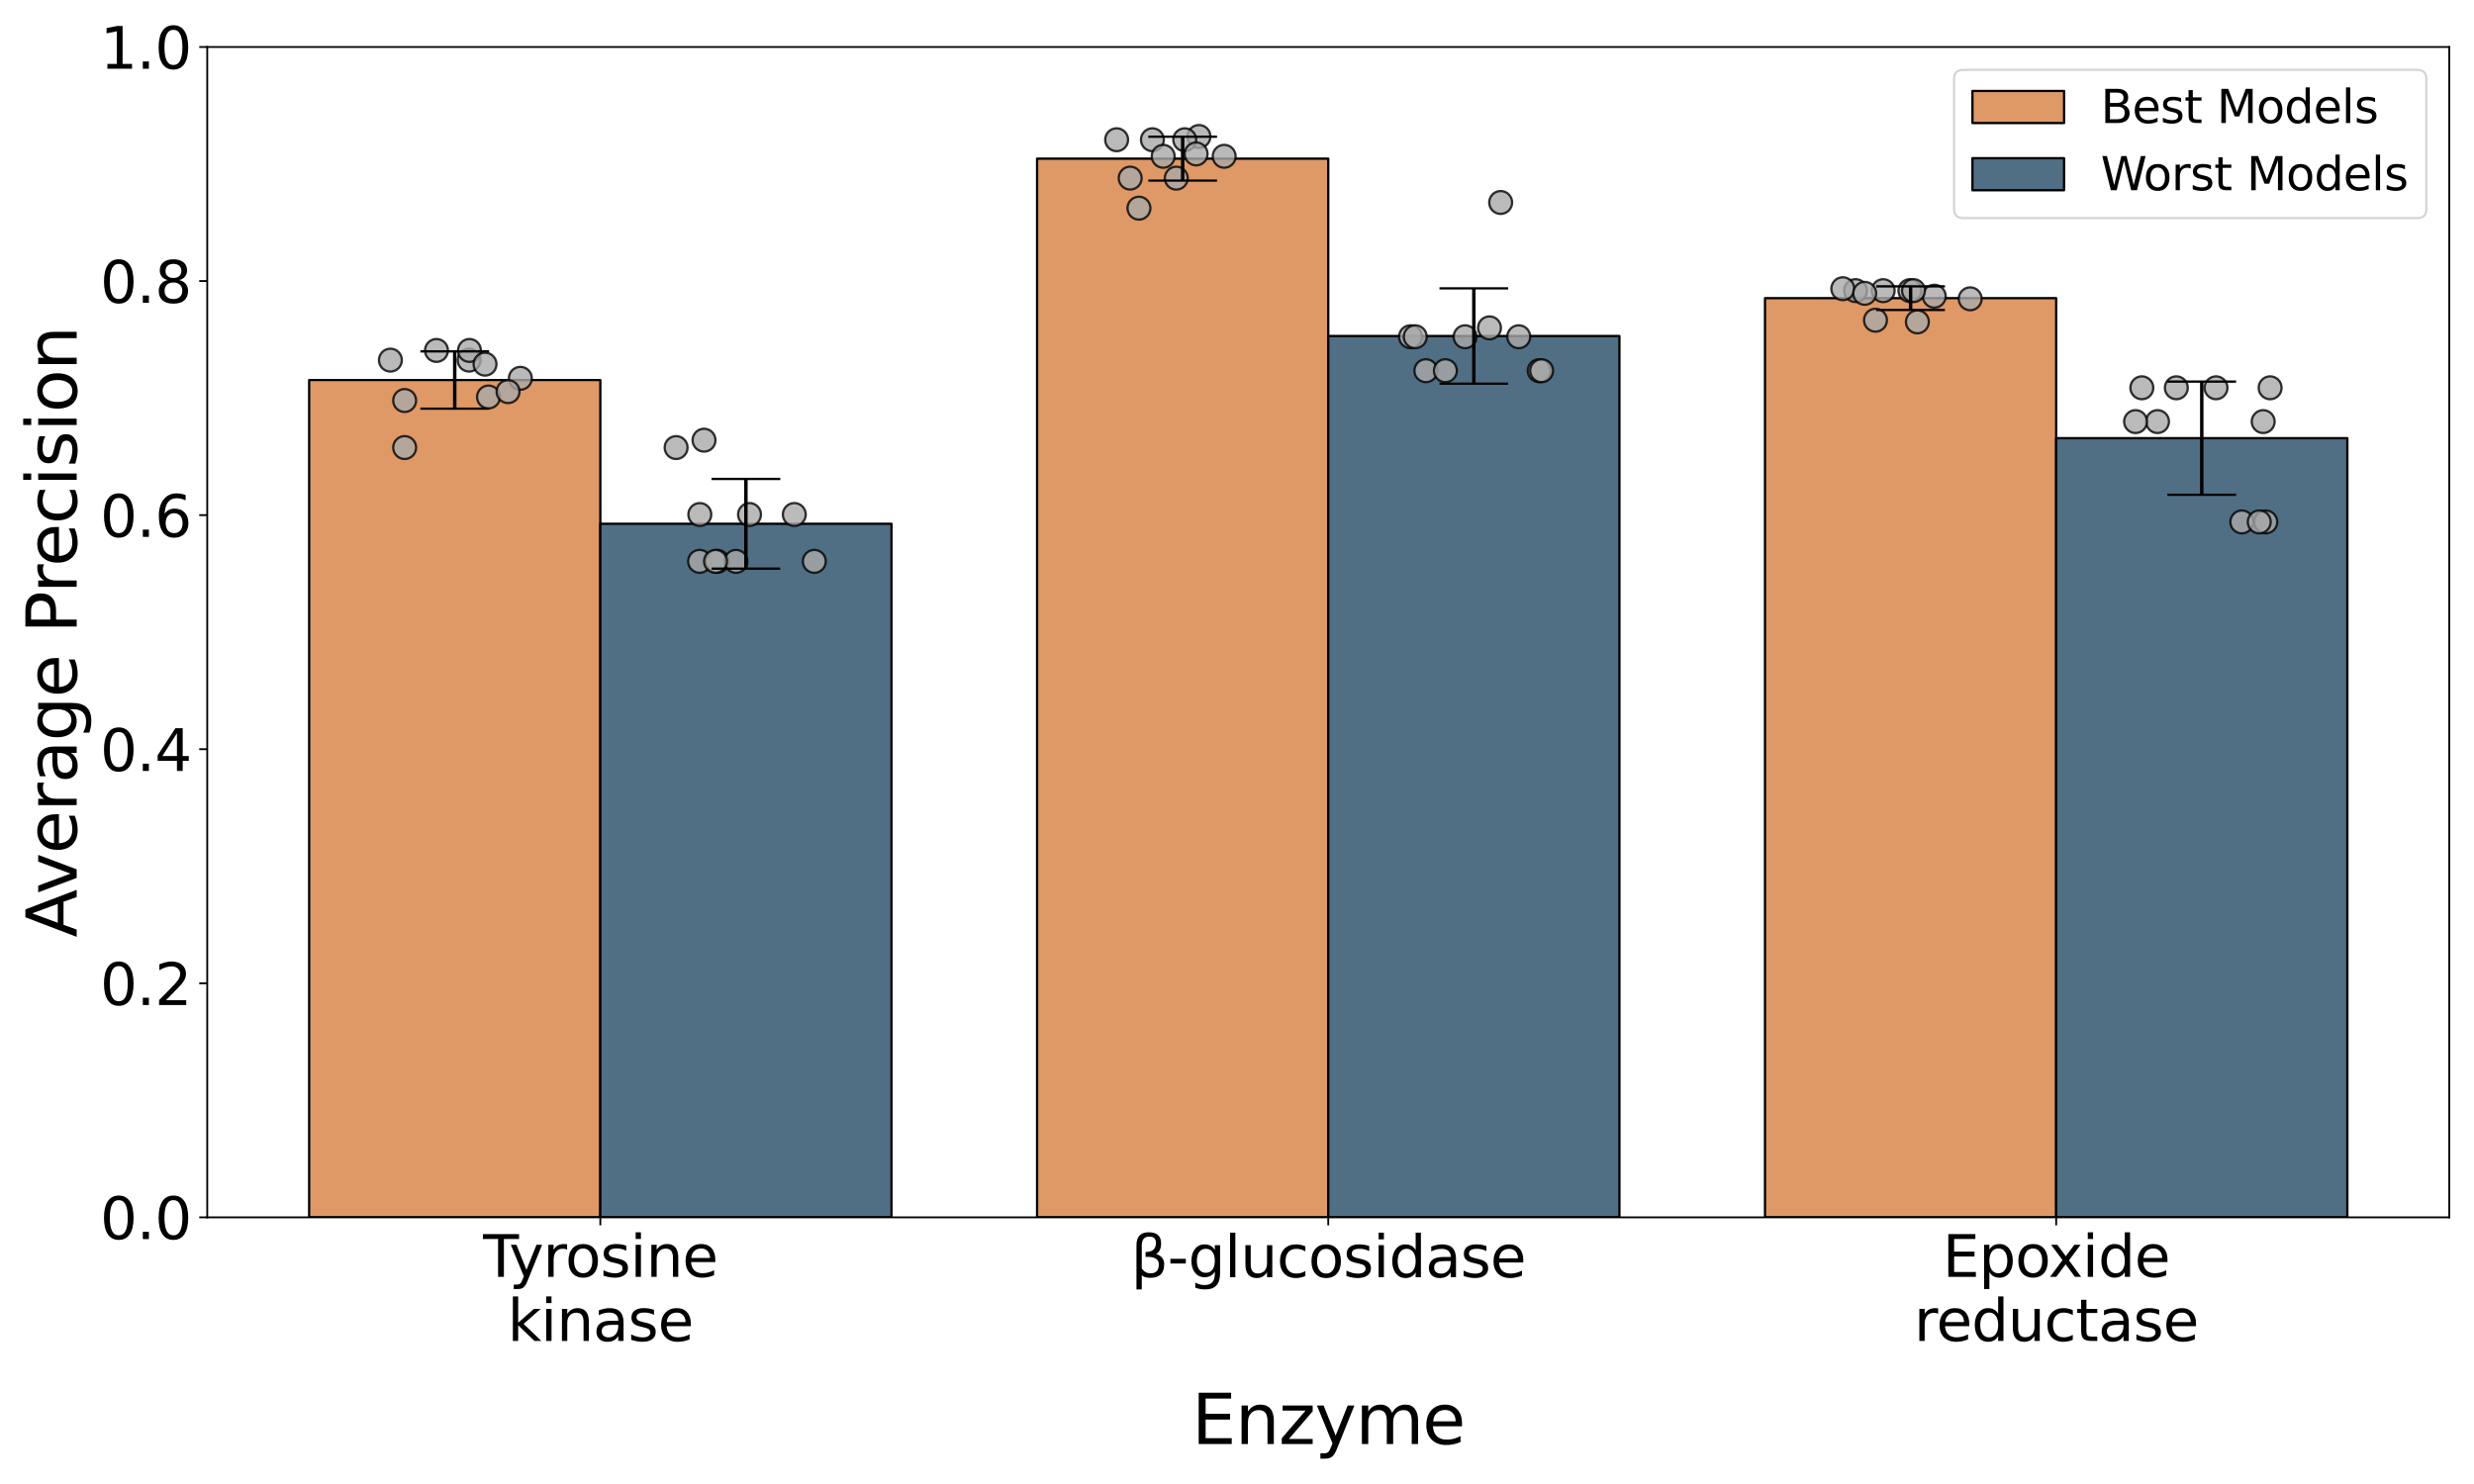 <?xml version="1.0" encoding="utf-8" standalone="no"?>
<!DOCTYPE svg PUBLIC "-//W3C//DTD SVG 1.1//EN"
  "http://www.w3.org/Graphics/SVG/1.1/DTD/svg11.dtd">
<svg xmlns:xlink="http://www.w3.org/1999/xlink" width="1080pt" height="648pt" viewBox="0 0 1080 648" xmlns="http://www.w3.org/2000/svg" version="1.1">
 <defs>
  <style type="text/css">*{stroke-linejoin: round; stroke-linecap: butt}</style>
 </defs>
 <g id="figure_1">
  <g id="patch_1">
   <path d="M 0 648 
L 1080 648 
L 1080 0 
L 0 0 
z
" style="fill: #ffffff"/>
  </g>
  <g id="axes_1">
   <g id="patch_2">
    <path d="M 90.47 531.552 
L 1069.2 531.552 
L 1069.2 20.52 
L 90.47 20.52 
z
" style="fill: #ffffff"/>
   </g>
   <g id="patch_3">
    <path d="M 134.958 531.552 
L 262.066 531.552 
L 262.066 165.943 
L 134.958 165.943 
z
" clip-path="url(#p4baa620d84)" style="fill: #df9966; stroke: #000000; stroke-linejoin: miter"/>
   </g>
   <g id="patch_4">
    <path d="M 262.066 531.552 
L 389.173 531.552 
L 389.173 228.721 
L 262.066 228.721 
z
" clip-path="url(#p4baa620d84)" style="fill: #516f84; stroke: #000000; stroke-linejoin: miter"/>
   </g>
   <g id="PathCollection_1">
    <defs>
     <path id="mae19af72f5" d="M 0 5 
C 1.326 5 2.598 4.473 3.536 3.536 
C 4.473 2.598 5 1.326 5 0 
C 5 -1.326 4.473 -2.598 3.536 -3.536 
C 2.598 -4.473 1.326 -5 0 -5 
C -1.326 -5 -2.598 -4.473 -3.536 -3.536 
C -4.473 -2.598 -5 -1.326 -5 0 
C -5 1.326 -4.473 2.598 -3.536 3.536 
C -2.598 4.473 -1.326 5 0 5 
z
" style="stroke: #000000; stroke-opacity: 0.8"/>
    </defs>
    <g clip-path="url(#p4baa620d84)">
     <use xlink:href="#mae19af72f5" x="190.538" y="153.024" style="fill: #a9a9a9; fill-opacity: 0.8; stroke: #000000; stroke-opacity: 0.8"/>
     <use xlink:href="#mae19af72f5" x="227.156" y="165.185" style="fill: #a9a9a9; fill-opacity: 0.8; stroke: #000000; stroke-opacity: 0.8"/>
     <use xlink:href="#mae19af72f5" x="213.256" y="173.348" style="fill: #a9a9a9; fill-opacity: 0.8; stroke: #000000; stroke-opacity: 0.8"/>
     <use xlink:href="#mae19af72f5" x="204.782" y="157.249" style="fill: #a9a9a9; fill-opacity: 0.8; stroke: #000000; stroke-opacity: 0.8"/>
     <use xlink:href="#mae19af72f5" x="176.65" y="195.433" style="fill: #a9a9a9; fill-opacity: 0.8; stroke: #000000; stroke-opacity: 0.8"/>
     <use xlink:href="#mae19af72f5" x="176.649" y="174.886" style="fill: #a9a9a9; fill-opacity: 0.8; stroke: #000000; stroke-opacity: 0.8"/>
     <use xlink:href="#mae19af72f5" x="170.426" y="157.249" style="fill: #a9a9a9; fill-opacity: 0.8; stroke: #000000; stroke-opacity: 0.8"/>
     <use xlink:href="#mae19af72f5" x="221.784" y="171.016" style="fill: #a9a9a9; fill-opacity: 0.8; stroke: #000000; stroke-opacity: 0.8"/>
     <use xlink:href="#mae19af72f5" x="204.938" y="153.024" style="fill: #a9a9a9; fill-opacity: 0.8; stroke: #000000; stroke-opacity: 0.8"/>
     <use xlink:href="#mae19af72f5" x="211.735" y="159.012" style="fill: #a9a9a9; fill-opacity: 0.8; stroke: #000000; stroke-opacity: 0.8"/>
    </g>
   </g>
   <g id="PathCollection_2">
    <g clip-path="url(#p4baa620d84)">
     <use xlink:href="#mae19af72f5" x="295.151" y="195.433" style="fill: #a9a9a9; fill-opacity: 0.8; stroke: #000000; stroke-opacity: 0.8"/>
     <use xlink:href="#mae19af72f5" x="355.484" y="245.119" style="fill: #a9a9a9; fill-opacity: 0.8; stroke: #000000; stroke-opacity: 0.8"/>
     <use xlink:href="#mae19af72f5" x="346.747" y="224.66" style="fill: #a9a9a9; fill-opacity: 0.8; stroke: #000000; stroke-opacity: 0.8"/>
     <use xlink:href="#mae19af72f5" x="307.337" y="192.207" style="fill: #a9a9a9; fill-opacity: 0.8; stroke: #000000; stroke-opacity: 0.8"/>
     <use xlink:href="#mae19af72f5" x="305.398" y="245.119" style="fill: #a9a9a9; fill-opacity: 0.8; stroke: #000000; stroke-opacity: 0.8"/>
     <use xlink:href="#mae19af72f5" x="305.499" y="224.66" style="fill: #a9a9a9; fill-opacity: 0.8; stroke: #000000; stroke-opacity: 0.8"/>
     <use xlink:href="#mae19af72f5" x="313.178" y="245.119" style="fill: #a9a9a9; fill-opacity: 0.8; stroke: #000000; stroke-opacity: 0.8"/>
     <use xlink:href="#mae19af72f5" x="327.193" y="224.66" style="fill: #a9a9a9; fill-opacity: 0.8; stroke: #000000; stroke-opacity: 0.8"/>
     <use xlink:href="#mae19af72f5" x="321.294" y="245.119" style="fill: #a9a9a9; fill-opacity: 0.8; stroke: #000000; stroke-opacity: 0.8"/>
     <use xlink:href="#mae19af72f5" x="312.351" y="245.119" style="fill: #a9a9a9; fill-opacity: 0.8; stroke: #000000; stroke-opacity: 0.8"/>
    </g>
   </g>
   <g id="patch_5">
    <path d="M 452.727 531.552 
L 579.835 531.552 
L 579.835 69.281 
L 452.727 69.281 
z
" clip-path="url(#p4baa620d84)" style="fill: #df9966; stroke: #000000; stroke-linejoin: miter"/>
   </g>
   <g id="patch_6">
    <path d="M 579.835 531.552 
L 706.943 531.552 
L 706.943 146.721 
L 579.835 146.721 
z
" clip-path="url(#p4baa620d84)" style="fill: #516f84; stroke: #000000; stroke-linejoin: miter"/>
   </g>
   <g id="PathCollection_3">
    <g clip-path="url(#p4baa620d84)">
     <use xlink:href="#mae19af72f5" x="523.39" y="59.587" style="fill: #a9a9a9; fill-opacity: 0.8; stroke: #000000; stroke-opacity: 0.8"/>
     <use xlink:href="#mae19af72f5" x="493.37" y="77.772" style="fill: #a9a9a9; fill-opacity: 0.8; stroke: #000000; stroke-opacity: 0.8"/>
     <use xlink:href="#mae19af72f5" x="503.071" y="61.022" style="fill: #a9a9a9; fill-opacity: 0.8; stroke: #000000; stroke-opacity: 0.8"/>
     <use xlink:href="#mae19af72f5" x="507.788" y="68.244" style="fill: #a9a9a9; fill-opacity: 0.8; stroke: #000000; stroke-opacity: 0.8"/>
     <use xlink:href="#mae19af72f5" x="513.489" y="77.789" style="fill: #a9a9a9; fill-opacity: 0.8; stroke: #000000; stroke-opacity: 0.8"/>
     <use xlink:href="#mae19af72f5" x="534.405" y="68.244" style="fill: #a9a9a9; fill-opacity: 0.8; stroke: #000000; stroke-opacity: 0.8"/>
     <use xlink:href="#mae19af72f5" x="497.194" y="90.899" style="fill: #a9a9a9; fill-opacity: 0.8; stroke: #000000; stroke-opacity: 0.8"/>
     <use xlink:href="#mae19af72f5" x="517.186" y="61.022" style="fill: #a9a9a9; fill-opacity: 0.8; stroke: #000000; stroke-opacity: 0.8"/>
     <use xlink:href="#mae19af72f5" x="522.154" y="67.204" style="fill: #a9a9a9; fill-opacity: 0.8; stroke: #000000; stroke-opacity: 0.8"/>
     <use xlink:href="#mae19af72f5" x="487.456" y="61.022" style="fill: #a9a9a9; fill-opacity: 0.8; stroke: #000000; stroke-opacity: 0.8"/>
    </g>
   </g>
   <g id="PathCollection_4">
    <g clip-path="url(#p4baa620d84)">
     <use xlink:href="#mae19af72f5" x="650.224" y="143.16" style="fill: #a9a9a9; fill-opacity: 0.8; stroke: #000000; stroke-opacity: 0.8"/>
     <use xlink:href="#mae19af72f5" x="622.449" y="161.873" style="fill: #a9a9a9; fill-opacity: 0.8; stroke: #000000; stroke-opacity: 0.8"/>
     <use xlink:href="#mae19af72f5" x="615.746" y="147.035" style="fill: #a9a9a9; fill-opacity: 0.8; stroke: #000000; stroke-opacity: 0.8"/>
     <use xlink:href="#mae19af72f5" x="671.917" y="161.873" style="fill: #a9a9a9; fill-opacity: 0.8; stroke: #000000; stroke-opacity: 0.8"/>
     <use xlink:href="#mae19af72f5" x="672.982" y="161.873" style="fill: #a9a9a9; fill-opacity: 0.8; stroke: #000000; stroke-opacity: 0.8"/>
     <use xlink:href="#mae19af72f5" x="662.989" y="147.035" style="fill: #a9a9a9; fill-opacity: 0.8; stroke: #000000; stroke-opacity: 0.8"/>
     <use xlink:href="#mae19af72f5" x="630.971" y="161.873" style="fill: #a9a9a9; fill-opacity: 0.8; stroke: #000000; stroke-opacity: 0.8"/>
     <use xlink:href="#mae19af72f5" x="617.819" y="147.035" style="fill: #a9a9a9; fill-opacity: 0.8; stroke: #000000; stroke-opacity: 0.8"/>
     <use xlink:href="#mae19af72f5" x="655.098" y="88.412" style="fill: #a9a9a9; fill-opacity: 0.8; stroke: #000000; stroke-opacity: 0.8"/>
     <use xlink:href="#mae19af72f5" x="639.585" y="147.035" style="fill: #a9a9a9; fill-opacity: 0.8; stroke: #000000; stroke-opacity: 0.8"/>
    </g>
   </g>
   <g id="patch_7">
    <path d="M 770.497 531.552 
L 897.604 531.552 
L 897.604 130.192 
L 770.497 130.192 
z
" clip-path="url(#p4baa620d84)" style="fill: #df9966; stroke: #000000; stroke-linejoin: miter"/>
   </g>
   <g id="patch_8">
    <path d="M 897.604 531.552 
L 1024.712 531.552 
L 1024.712 191.332 
L 897.604 191.332 
z
" clip-path="url(#p4baa620d84)" style="fill: #516f84; stroke: #000000; stroke-linejoin: miter"/>
   </g>
   <g id="PathCollection_5">
    <g clip-path="url(#p4baa620d84)">
     <use xlink:href="#mae19af72f5" x="810.03" y="126.896" style="fill: #a9a9a9; fill-opacity: 0.8; stroke: #000000; stroke-opacity: 0.8"/>
     <use xlink:href="#mae19af72f5" x="833.744" y="126.896" style="fill: #a9a9a9; fill-opacity: 0.8; stroke: #000000; stroke-opacity: 0.8"/>
     <use xlink:href="#mae19af72f5" x="804.459" y="126.064" style="fill: #a9a9a9; fill-opacity: 0.8; stroke: #000000; stroke-opacity: 0.8"/>
     <use xlink:href="#mae19af72f5" x="860.064" y="130.474" style="fill: #a9a9a9; fill-opacity: 0.8; stroke: #000000; stroke-opacity: 0.8"/>
     <use xlink:href="#mae19af72f5" x="818.72" y="139.815" style="fill: #a9a9a9; fill-opacity: 0.8; stroke: #000000; stroke-opacity: 0.8"/>
     <use xlink:href="#mae19af72f5" x="844.38" y="129.338" style="fill: #a9a9a9; fill-opacity: 0.8; stroke: #000000; stroke-opacity: 0.8"/>
     <use xlink:href="#mae19af72f5" x="822.084" y="126.914" style="fill: #a9a9a9; fill-opacity: 0.8; stroke: #000000; stroke-opacity: 0.8"/>
     <use xlink:href="#mae19af72f5" x="835.326" y="126.896" style="fill: #a9a9a9; fill-opacity: 0.8; stroke: #000000; stroke-opacity: 0.8"/>
     <use xlink:href="#mae19af72f5" x="837.019" y="140.547" style="fill: #a9a9a9; fill-opacity: 0.8; stroke: #000000; stroke-opacity: 0.8"/>
     <use xlink:href="#mae19af72f5" x="814.022" y="128.084" style="fill: #a9a9a9; fill-opacity: 0.8; stroke: #000000; stroke-opacity: 0.8"/>
    </g>
   </g>
   <g id="PathCollection_6">
    <g clip-path="url(#p4baa620d84)">
     <use xlink:href="#mae19af72f5" x="991.002" y="169.334" style="fill: #a9a9a9; fill-opacity: 0.8; stroke: #000000; stroke-opacity: 0.8"/>
     <use xlink:href="#mae19af72f5" x="978.644" y="227.903" style="fill: #a9a9a9; fill-opacity: 0.8; stroke: #000000; stroke-opacity: 0.8"/>
     <use xlink:href="#mae19af72f5" x="989.09" y="227.903" style="fill: #a9a9a9; fill-opacity: 0.8; stroke: #000000; stroke-opacity: 0.8"/>
     <use xlink:href="#mae19af72f5" x="986.251" y="227.903" style="fill: #a9a9a9; fill-opacity: 0.8; stroke: #000000; stroke-opacity: 0.8"/>
     <use xlink:href="#mae19af72f5" x="967.38" y="169.334" style="fill: #a9a9a9; fill-opacity: 0.8; stroke: #000000; stroke-opacity: 0.8"/>
     <use xlink:href="#mae19af72f5" x="987.97" y="184.093" style="fill: #a9a9a9; fill-opacity: 0.8; stroke: #000000; stroke-opacity: 0.8"/>
     <use xlink:href="#mae19af72f5" x="935.005" y="169.334" style="fill: #a9a9a9; fill-opacity: 0.8; stroke: #000000; stroke-opacity: 0.8"/>
     <use xlink:href="#mae19af72f5" x="941.837" y="184.093" style="fill: #a9a9a9; fill-opacity: 0.8; stroke: #000000; stroke-opacity: 0.8"/>
     <use xlink:href="#mae19af72f5" x="932.256" y="184.093" style="fill: #a9a9a9; fill-opacity: 0.8; stroke: #000000; stroke-opacity: 0.8"/>
     <use xlink:href="#mae19af72f5" x="950.057" y="169.334" style="fill: #a9a9a9; fill-opacity: 0.8; stroke: #000000; stroke-opacity: 0.8"/>
    </g>
   </g>
   <g id="matplotlib.axis_1">
    <g id="xtick_1">
     <g id="line2d_1">
      <defs>
       <path id="m6c3f055269" d="M 0 0 
L 0 3.5 
" style="stroke: #000000; stroke-width: 0.8"/>
      </defs>
      <g>
       <use xlink:href="#m6c3f055269" x="262.066" y="531.552" style="stroke: #000000; stroke-width: 0.8"/>
      </g>
     </g>
     <g id="text_1">
      <!-- Tyrosine -->
      <g transform="translate(210.882 557.548) scale(0.25 -0.25)">
       <defs>
        <path id="DejaVuSans-54" d="M -19 4666 
L 3928 4666 
L 3928 4134 
L 2272 4134 
L 2272 0 
L 1638 0 
L 1638 4134 
L -19 4134 
L -19 4666 
z
" transform="scale(0.016)"/>
        <path id="DejaVuSans-79" d="M 2059 -325 
Q 1816 -950 1584 -1140 
Q 1353 -1331 966 -1331 
L 506 -1331 
L 506 -850 
L 844 -850 
Q 1081 -850 1212 -737 
Q 1344 -625 1503 -206 
L 1606 56 
L 191 3500 
L 800 3500 
L 1894 763 
L 2988 3500 
L 3597 3500 
L 2059 -325 
z
" transform="scale(0.016)"/>
        <path id="DejaVuSans-72" d="M 2631 2963 
Q 2534 3019 2420 3045 
Q 2306 3072 2169 3072 
Q 1681 3072 1420 2755 
Q 1159 2438 1159 1844 
L 1159 0 
L 581 0 
L 581 3500 
L 1159 3500 
L 1159 2956 
Q 1341 3275 1631 3429 
Q 1922 3584 2338 3584 
Q 2397 3584 2469 3576 
Q 2541 3569 2628 3553 
L 2631 2963 
z
" transform="scale(0.016)"/>
        <path id="DejaVuSans-6f" d="M 1959 3097 
Q 1497 3097 1228 2736 
Q 959 2375 959 1747 
Q 959 1119 1226 758 
Q 1494 397 1959 397 
Q 2419 397 2687 759 
Q 2956 1122 2956 1747 
Q 2956 2369 2687 2733 
Q 2419 3097 1959 3097 
z
M 1959 3584 
Q 2709 3584 3137 3096 
Q 3566 2609 3566 1747 
Q 3566 888 3137 398 
Q 2709 -91 1959 -91 
Q 1206 -91 779 398 
Q 353 888 353 1747 
Q 353 2609 779 3096 
Q 1206 3584 1959 3584 
z
" transform="scale(0.016)"/>
        <path id="DejaVuSans-73" d="M 2834 3397 
L 2834 2853 
Q 2591 2978 2328 3040 
Q 2066 3103 1784 3103 
Q 1356 3103 1142 2972 
Q 928 2841 928 2578 
Q 928 2378 1081 2264 
Q 1234 2150 1697 2047 
L 1894 2003 
Q 2506 1872 2764 1633 
Q 3022 1394 3022 966 
Q 3022 478 2636 193 
Q 2250 -91 1575 -91 
Q 1294 -91 989 -36 
Q 684 19 347 128 
L 347 722 
Q 666 556 975 473 
Q 1284 391 1588 391 
Q 1994 391 2212 530 
Q 2431 669 2431 922 
Q 2431 1156 2273 1281 
Q 2116 1406 1581 1522 
L 1381 1569 
Q 847 1681 609 1914 
Q 372 2147 372 2553 
Q 372 3047 722 3315 
Q 1072 3584 1716 3584 
Q 2034 3584 2315 3537 
Q 2597 3491 2834 3397 
z
" transform="scale(0.016)"/>
        <path id="DejaVuSans-69" d="M 603 3500 
L 1178 3500 
L 1178 0 
L 603 0 
L 603 3500 
z
M 603 4863 
L 1178 4863 
L 1178 4134 
L 603 4134 
L 603 4863 
z
" transform="scale(0.016)"/>
        <path id="DejaVuSans-6e" d="M 3513 2113 
L 3513 0 
L 2938 0 
L 2938 2094 
Q 2938 2591 2744 2837 
Q 2550 3084 2163 3084 
Q 1697 3084 1428 2787 
Q 1159 2491 1159 1978 
L 1159 0 
L 581 0 
L 581 3500 
L 1159 3500 
L 1159 2956 
Q 1366 3272 1645 3428 
Q 1925 3584 2291 3584 
Q 2894 3584 3203 3211 
Q 3513 2838 3513 2113 
z
" transform="scale(0.016)"/>
        <path id="DejaVuSans-65" d="M 3597 1894 
L 3597 1613 
L 953 1613 
Q 991 1019 1311 708 
Q 1631 397 2203 397 
Q 2534 397 2845 478 
Q 3156 559 3463 722 
L 3463 178 
Q 3153 47 2828 -22 
Q 2503 -91 2169 -91 
Q 1331 -91 842 396 
Q 353 884 353 1716 
Q 353 2575 817 3079 
Q 1281 3584 2069 3584 
Q 2775 3584 3186 3129 
Q 3597 2675 3597 1894 
z
M 3022 2063 
Q 3016 2534 2758 2815 
Q 2500 3097 2075 3097 
Q 1594 3097 1305 2825 
Q 1016 2553 972 2059 
L 3022 2063 
z
" transform="scale(0.016)"/>
       </defs>
       <use xlink:href="#DejaVuSans-54"/>
       <use xlink:href="#DejaVuSans-79" transform="translate(45.459 0)"/>
       <use xlink:href="#DejaVuSans-72" transform="translate(104.639 0)"/>
       <use xlink:href="#DejaVuSans-6f" transform="translate(143.502 0)"/>
       <use xlink:href="#DejaVuSans-73" transform="translate(204.684 0)"/>
       <use xlink:href="#DejaVuSans-69" transform="translate(256.783 0)"/>
       <use xlink:href="#DejaVuSans-6e" transform="translate(284.566 0)"/>
       <use xlink:href="#DejaVuSans-65" transform="translate(347.945 0)"/>
      </g>
      <!-- kinase -->
      <g transform="translate(221.569 585.543) scale(0.25 -0.25)">
       <defs>
        <path id="DejaVuSans-6b" d="M 581 4863 
L 1159 4863 
L 1159 1991 
L 2875 3500 
L 3609 3500 
L 1753 1863 
L 3688 0 
L 2938 0 
L 1159 1709 
L 1159 0 
L 581 0 
L 581 4863 
z
" transform="scale(0.016)"/>
        <path id="DejaVuSans-61" d="M 2194 1759 
Q 1497 1759 1228 1600 
Q 959 1441 959 1056 
Q 959 750 1161 570 
Q 1363 391 1709 391 
Q 2188 391 2477 730 
Q 2766 1069 2766 1631 
L 2766 1759 
L 2194 1759 
z
M 3341 1997 
L 3341 0 
L 2766 0 
L 2766 531 
Q 2569 213 2275 61 
Q 1981 -91 1556 -91 
Q 1019 -91 701 211 
Q 384 513 384 1019 
Q 384 1609 779 1909 
Q 1175 2209 1959 2209 
L 2766 2209 
L 2766 2266 
Q 2766 2663 2505 2880 
Q 2244 3097 1772 3097 
Q 1472 3097 1187 3025 
Q 903 2953 641 2809 
L 641 3341 
Q 956 3463 1253 3523 
Q 1550 3584 1831 3584 
Q 2591 3584 2966 3190 
Q 3341 2797 3341 1997 
z
" transform="scale(0.016)"/>
       </defs>
       <use xlink:href="#DejaVuSans-6b"/>
       <use xlink:href="#DejaVuSans-69" transform="translate(57.91 0)"/>
       <use xlink:href="#DejaVuSans-6e" transform="translate(85.693 0)"/>
       <use xlink:href="#DejaVuSans-61" transform="translate(149.072 0)"/>
       <use xlink:href="#DejaVuSans-73" transform="translate(210.352 0)"/>
       <use xlink:href="#DejaVuSans-65" transform="translate(262.451 0)"/>
      </g>
     </g>
    </g>
    <g id="xtick_2">
     <g id="line2d_2">
      <g>
       <use xlink:href="#m6c3f055269" x="579.835" y="531.552" style="stroke: #000000; stroke-width: 0.8"/>
      </g>
     </g>
     <g id="text_2">
      <!-- β-glucosidase -->
      <g transform="translate(493.714 557.704) scale(0.25 -0.25)">
       <defs>
        <path id="DejaVuSans-3b2" d="M 1178 216 
L 1178 -1331 
L 600 -1331 
L 600 3478 
Q 600 4903 1931 4903 
Q 3288 4903 3288 3700 
Q 3288 2844 2750 2531 
Q 3625 2250 3625 1416 
Q 3625 -66 2119 -66 
Q 1456 -66 1178 216 
z
M 1178 966 
Q 1525 425 2141 425 
Q 3041 425 3041 1406 
Q 3041 2288 1591 2219 
L 1591 2750 
Q 2725 2750 2725 3750 
Q 2725 4434 1994 4434 
Q 1178 4434 1178 3459 
L 1178 966 
z
" transform="scale(0.016)"/>
        <path id="DejaVuSans-2d" d="M 313 2009 
L 1997 2009 
L 1997 1497 
L 313 1497 
L 313 2009 
z
" transform="scale(0.016)"/>
        <path id="DejaVuSans-67" d="M 2906 1791 
Q 2906 2416 2648 2759 
Q 2391 3103 1925 3103 
Q 1463 3103 1205 2759 
Q 947 2416 947 1791 
Q 947 1169 1205 825 
Q 1463 481 1925 481 
Q 2391 481 2648 825 
Q 2906 1169 2906 1791 
z
M 3481 434 
Q 3481 -459 3084 -895 
Q 2688 -1331 1869 -1331 
Q 1566 -1331 1297 -1286 
Q 1028 -1241 775 -1147 
L 775 -588 
Q 1028 -725 1275 -790 
Q 1522 -856 1778 -856 
Q 2344 -856 2625 -561 
Q 2906 -266 2906 331 
L 2906 616 
Q 2728 306 2450 153 
Q 2172 0 1784 0 
Q 1141 0 747 490 
Q 353 981 353 1791 
Q 353 2603 747 3093 
Q 1141 3584 1784 3584 
Q 2172 3584 2450 3431 
Q 2728 3278 2906 2969 
L 2906 3500 
L 3481 3500 
L 3481 434 
z
" transform="scale(0.016)"/>
        <path id="DejaVuSans-6c" d="M 603 4863 
L 1178 4863 
L 1178 0 
L 603 0 
L 603 4863 
z
" transform="scale(0.016)"/>
        <path id="DejaVuSans-75" d="M 544 1381 
L 544 3500 
L 1119 3500 
L 1119 1403 
Q 1119 906 1312 657 
Q 1506 409 1894 409 
Q 2359 409 2629 706 
Q 2900 1003 2900 1516 
L 2900 3500 
L 3475 3500 
L 3475 0 
L 2900 0 
L 2900 538 
Q 2691 219 2414 64 
Q 2138 -91 1772 -91 
Q 1169 -91 856 284 
Q 544 659 544 1381 
z
M 1991 3584 
L 1991 3584 
z
" transform="scale(0.016)"/>
        <path id="DejaVuSans-63" d="M 3122 3366 
L 3122 2828 
Q 2878 2963 2633 3030 
Q 2388 3097 2138 3097 
Q 1578 3097 1268 2742 
Q 959 2388 959 1747 
Q 959 1106 1268 751 
Q 1578 397 2138 397 
Q 2388 397 2633 464 
Q 2878 531 3122 666 
L 3122 134 
Q 2881 22 2623 -34 
Q 2366 -91 2075 -91 
Q 1284 -91 818 406 
Q 353 903 353 1747 
Q 353 2603 823 3093 
Q 1294 3584 2113 3584 
Q 2378 3584 2631 3529 
Q 2884 3475 3122 3366 
z
" transform="scale(0.016)"/>
        <path id="DejaVuSans-64" d="M 2906 2969 
L 2906 4863 
L 3481 4863 
L 3481 0 
L 2906 0 
L 2906 525 
Q 2725 213 2448 61 
Q 2172 -91 1784 -91 
Q 1150 -91 751 415 
Q 353 922 353 1747 
Q 353 2572 751 3078 
Q 1150 3584 1784 3584 
Q 2172 3584 2448 3432 
Q 2725 3281 2906 2969 
z
M 947 1747 
Q 947 1113 1208 752 
Q 1469 391 1925 391 
Q 2381 391 2643 752 
Q 2906 1113 2906 1747 
Q 2906 2381 2643 2742 
Q 2381 3103 1925 3103 
Q 1469 3103 1208 2742 
Q 947 2381 947 1747 
z
" transform="scale(0.016)"/>
       </defs>
       <use xlink:href="#DejaVuSans-3b2"/>
       <use xlink:href="#DejaVuSans-2d" transform="translate(63.818 0)"/>
       <use xlink:href="#DejaVuSans-67" transform="translate(99.902 0)"/>
       <use xlink:href="#DejaVuSans-6c" transform="translate(163.379 0)"/>
       <use xlink:href="#DejaVuSans-75" transform="translate(191.162 0)"/>
       <use xlink:href="#DejaVuSans-63" transform="translate(254.541 0)"/>
       <use xlink:href="#DejaVuSans-6f" transform="translate(309.521 0)"/>
       <use xlink:href="#DejaVuSans-73" transform="translate(370.703 0)"/>
       <use xlink:href="#DejaVuSans-69" transform="translate(422.803 0)"/>
       <use xlink:href="#DejaVuSans-64" transform="translate(450.586 0)"/>
       <use xlink:href="#DejaVuSans-61" transform="translate(514.062 0)"/>
       <use xlink:href="#DejaVuSans-73" transform="translate(575.342 0)"/>
       <use xlink:href="#DejaVuSans-65" transform="translate(627.441 0)"/>
      </g>
     </g>
    </g>
    <g id="xtick_3">
     <g id="line2d_3">
      <g>
       <use xlink:href="#m6c3f055269" x="897.604" y="531.552" style="stroke: #000000; stroke-width: 0.8"/>
      </g>
     </g>
     <g id="text_3">
      <!-- Epoxide -->
      <g transform="translate(848.015 557.548) scale(0.25 -0.25)">
       <defs>
        <path id="DejaVuSans-45" d="M 628 4666 
L 3578 4666 
L 3578 4134 
L 1259 4134 
L 1259 2753 
L 3481 2753 
L 3481 2222 
L 1259 2222 
L 1259 531 
L 3634 531 
L 3634 0 
L 628 0 
L 628 4666 
z
" transform="scale(0.016)"/>
        <path id="DejaVuSans-70" d="M 1159 525 
L 1159 -1331 
L 581 -1331 
L 581 3500 
L 1159 3500 
L 1159 2969 
Q 1341 3281 1617 3432 
Q 1894 3584 2278 3584 
Q 2916 3584 3314 3078 
Q 3713 2572 3713 1747 
Q 3713 922 3314 415 
Q 2916 -91 2278 -91 
Q 1894 -91 1617 61 
Q 1341 213 1159 525 
z
M 3116 1747 
Q 3116 2381 2855 2742 
Q 2594 3103 2138 3103 
Q 1681 3103 1420 2742 
Q 1159 2381 1159 1747 
Q 1159 1113 1420 752 
Q 1681 391 2138 391 
Q 2594 391 2855 752 
Q 3116 1113 3116 1747 
z
" transform="scale(0.016)"/>
        <path id="DejaVuSans-78" d="M 3513 3500 
L 2247 1797 
L 3578 0 
L 2900 0 
L 1881 1375 
L 863 0 
L 184 0 
L 1544 1831 
L 300 3500 
L 978 3500 
L 1906 2253 
L 2834 3500 
L 3513 3500 
z
" transform="scale(0.016)"/>
       </defs>
       <use xlink:href="#DejaVuSans-45"/>
       <use xlink:href="#DejaVuSans-70" transform="translate(63.184 0)"/>
       <use xlink:href="#DejaVuSans-6f" transform="translate(126.66 0)"/>
       <use xlink:href="#DejaVuSans-78" transform="translate(184.717 0)"/>
       <use xlink:href="#DejaVuSans-69" transform="translate(243.896 0)"/>
       <use xlink:href="#DejaVuSans-64" transform="translate(271.68 0)"/>
       <use xlink:href="#DejaVuSans-65" transform="translate(335.156 0)"/>
      </g>
      <!-- reductase -->
      <g transform="translate(835.562 585.543) scale(0.25 -0.25)">
       <defs>
        <path id="DejaVuSans-74" d="M 1172 4494 
L 1172 3500 
L 2356 3500 
L 2356 3053 
L 1172 3053 
L 1172 1153 
Q 1172 725 1289 603 
Q 1406 481 1766 481 
L 2356 481 
L 2356 0 
L 1766 0 
Q 1100 0 847 248 
Q 594 497 594 1153 
L 594 3053 
L 172 3053 
L 172 3500 
L 594 3500 
L 594 4494 
L 1172 4494 
z
" transform="scale(0.016)"/>
       </defs>
       <use xlink:href="#DejaVuSans-72"/>
       <use xlink:href="#DejaVuSans-65" transform="translate(38.863 0)"/>
       <use xlink:href="#DejaVuSans-64" transform="translate(100.387 0)"/>
       <use xlink:href="#DejaVuSans-75" transform="translate(163.863 0)"/>
       <use xlink:href="#DejaVuSans-63" transform="translate(227.242 0)"/>
       <use xlink:href="#DejaVuSans-74" transform="translate(282.223 0)"/>
       <use xlink:href="#DejaVuSans-61" transform="translate(321.432 0)"/>
       <use xlink:href="#DejaVuSans-73" transform="translate(382.711 0)"/>
       <use xlink:href="#DejaVuSans-65" transform="translate(434.811 0)"/>
      </g>
     </g>
    </g>
    <g id="text_4">
     <!-- Enzyme -->
     <g transform="translate(520.259 630.537) scale(0.3 -0.3)">
      <defs>
       <path id="DejaVuSans-7a" d="M 353 3500 
L 3084 3500 
L 3084 2975 
L 922 459 
L 3084 459 
L 3084 0 
L 275 0 
L 275 525 
L 2438 3041 
L 353 3041 
L 353 3500 
z
" transform="scale(0.016)"/>
       <path id="DejaVuSans-6d" d="M 3328 2828 
Q 3544 3216 3844 3400 
Q 4144 3584 4550 3584 
Q 5097 3584 5394 3201 
Q 5691 2819 5691 2113 
L 5691 0 
L 5113 0 
L 5113 2094 
Q 5113 2597 4934 2840 
Q 4756 3084 4391 3084 
Q 3944 3084 3684 2787 
Q 3425 2491 3425 1978 
L 3425 0 
L 2847 0 
L 2847 2094 
Q 2847 2600 2669 2842 
Q 2491 3084 2119 3084 
Q 1678 3084 1418 2786 
Q 1159 2488 1159 1978 
L 1159 0 
L 581 0 
L 581 3500 
L 1159 3500 
L 1159 2956 
Q 1356 3278 1631 3431 
Q 1906 3584 2284 3584 
Q 2666 3584 2933 3390 
Q 3200 3197 3328 2828 
z
" transform="scale(0.016)"/>
      </defs>
      <use xlink:href="#DejaVuSans-45"/>
      <use xlink:href="#DejaVuSans-6e" transform="translate(63.184 0)"/>
      <use xlink:href="#DejaVuSans-7a" transform="translate(126.562 0)"/>
      <use xlink:href="#DejaVuSans-79" transform="translate(179.053 0)"/>
      <use xlink:href="#DejaVuSans-6d" transform="translate(238.232 0)"/>
      <use xlink:href="#DejaVuSans-65" transform="translate(335.645 0)"/>
     </g>
    </g>
   </g>
   <g id="matplotlib.axis_2">
    <g id="ytick_1">
     <g id="line2d_4">
      <defs>
       <path id="mc54058a786" d="M 0 0 
L -3.5 0 
" style="stroke: #000000; stroke-width: 0.8"/>
      </defs>
      <g>
       <use xlink:href="#mc54058a786" x="90.47" y="531.552" style="stroke: #000000; stroke-width: 0.8"/>
      </g>
     </g>
     <g id="text_5">
      <!-- 0.0 -->
      <g transform="translate(43.712 541.05) scale(0.25 -0.25)">
       <defs>
        <path id="DejaVuSans-30" d="M 2034 4250 
Q 1547 4250 1301 3770 
Q 1056 3291 1056 2328 
Q 1056 1369 1301 889 
Q 1547 409 2034 409 
Q 2525 409 2770 889 
Q 3016 1369 3016 2328 
Q 3016 3291 2770 3770 
Q 2525 4250 2034 4250 
z
M 2034 4750 
Q 2819 4750 3233 4129 
Q 3647 3509 3647 2328 
Q 3647 1150 3233 529 
Q 2819 -91 2034 -91 
Q 1250 -91 836 529 
Q 422 1150 422 2328 
Q 422 3509 836 4129 
Q 1250 4750 2034 4750 
z
" transform="scale(0.016)"/>
        <path id="DejaVuSans-2e" d="M 684 794 
L 1344 794 
L 1344 0 
L 684 0 
L 684 794 
z
" transform="scale(0.016)"/>
       </defs>
       <use xlink:href="#DejaVuSans-30"/>
       <use xlink:href="#DejaVuSans-2e" transform="translate(63.623 0)"/>
       <use xlink:href="#DejaVuSans-30" transform="translate(95.41 0)"/>
      </g>
     </g>
    </g>
    <g id="ytick_2">
     <g id="line2d_5">
      <g>
       <use xlink:href="#mc54058a786" x="90.47" y="429.346" style="stroke: #000000; stroke-width: 0.8"/>
      </g>
     </g>
     <g id="text_6">
      <!-- 0.2 -->
      <g transform="translate(43.712 438.844) scale(0.25 -0.25)">
       <defs>
        <path id="DejaVuSans-32" d="M 1228 531 
L 3431 531 
L 3431 0 
L 469 0 
L 469 531 
Q 828 903 1448 1529 
Q 2069 2156 2228 2338 
Q 2531 2678 2651 2914 
Q 2772 3150 2772 3378 
Q 2772 3750 2511 3984 
Q 2250 4219 1831 4219 
Q 1534 4219 1204 4116 
Q 875 4013 500 3803 
L 500 4441 
Q 881 4594 1212 4672 
Q 1544 4750 1819 4750 
Q 2544 4750 2975 4387 
Q 3406 4025 3406 3419 
Q 3406 3131 3298 2873 
Q 3191 2616 2906 2266 
Q 2828 2175 2409 1742 
Q 1991 1309 1228 531 
z
" transform="scale(0.016)"/>
       </defs>
       <use xlink:href="#DejaVuSans-30"/>
       <use xlink:href="#DejaVuSans-2e" transform="translate(63.623 0)"/>
       <use xlink:href="#DejaVuSans-32" transform="translate(95.41 0)"/>
      </g>
     </g>
    </g>
    <g id="ytick_3">
     <g id="line2d_6">
      <g>
       <use xlink:href="#mc54058a786" x="90.47" y="327.139" style="stroke: #000000; stroke-width: 0.8"/>
      </g>
     </g>
     <g id="text_7">
      <!-- 0.4 -->
      <g transform="translate(43.712 336.637) scale(0.25 -0.25)">
       <defs>
        <path id="DejaVuSans-34" d="M 2419 4116 
L 825 1625 
L 2419 1625 
L 2419 4116 
z
M 2253 4666 
L 3047 4666 
L 3047 1625 
L 3713 1625 
L 3713 1100 
L 3047 1100 
L 3047 0 
L 2419 0 
L 2419 1100 
L 313 1100 
L 313 1709 
L 2253 4666 
z
" transform="scale(0.016)"/>
       </defs>
       <use xlink:href="#DejaVuSans-30"/>
       <use xlink:href="#DejaVuSans-2e" transform="translate(63.623 0)"/>
       <use xlink:href="#DejaVuSans-34" transform="translate(95.41 0)"/>
      </g>
     </g>
    </g>
    <g id="ytick_4">
     <g id="line2d_7">
      <g>
       <use xlink:href="#mc54058a786" x="90.47" y="224.933" style="stroke: #000000; stroke-width: 0.8"/>
      </g>
     </g>
     <g id="text_8">
      <!-- 0.6 -->
      <g transform="translate(43.712 234.431) scale(0.25 -0.25)">
       <defs>
        <path id="DejaVuSans-36" d="M 2113 2584 
Q 1688 2584 1439 2293 
Q 1191 2003 1191 1497 
Q 1191 994 1439 701 
Q 1688 409 2113 409 
Q 2538 409 2786 701 
Q 3034 994 3034 1497 
Q 3034 2003 2786 2293 
Q 2538 2584 2113 2584 
z
M 3366 4563 
L 3366 3988 
Q 3128 4100 2886 4159 
Q 2644 4219 2406 4219 
Q 1781 4219 1451 3797 
Q 1122 3375 1075 2522 
Q 1259 2794 1537 2939 
Q 1816 3084 2150 3084 
Q 2853 3084 3261 2657 
Q 3669 2231 3669 1497 
Q 3669 778 3244 343 
Q 2819 -91 2113 -91 
Q 1303 -91 875 529 
Q 447 1150 447 2328 
Q 447 3434 972 4092 
Q 1497 4750 2381 4750 
Q 2619 4750 2861 4703 
Q 3103 4656 3366 4563 
z
" transform="scale(0.016)"/>
       </defs>
       <use xlink:href="#DejaVuSans-30"/>
       <use xlink:href="#DejaVuSans-2e" transform="translate(63.623 0)"/>
       <use xlink:href="#DejaVuSans-36" transform="translate(95.41 0)"/>
      </g>
     </g>
    </g>
    <g id="ytick_5">
     <g id="line2d_8">
      <g>
       <use xlink:href="#mc54058a786" x="90.47" y="122.726" style="stroke: #000000; stroke-width: 0.8"/>
      </g>
     </g>
     <g id="text_9">
      <!-- 0.8 -->
      <g transform="translate(43.712 132.224) scale(0.25 -0.25)">
       <defs>
        <path id="DejaVuSans-38" d="M 2034 2216 
Q 1584 2216 1326 1975 
Q 1069 1734 1069 1313 
Q 1069 891 1326 650 
Q 1584 409 2034 409 
Q 2484 409 2743 651 
Q 3003 894 3003 1313 
Q 3003 1734 2745 1975 
Q 2488 2216 2034 2216 
z
M 1403 2484 
Q 997 2584 770 2862 
Q 544 3141 544 3541 
Q 544 4100 942 4425 
Q 1341 4750 2034 4750 
Q 2731 4750 3128 4425 
Q 3525 4100 3525 3541 
Q 3525 3141 3298 2862 
Q 3072 2584 2669 2484 
Q 3125 2378 3379 2068 
Q 3634 1759 3634 1313 
Q 3634 634 3220 271 
Q 2806 -91 2034 -91 
Q 1263 -91 848 271 
Q 434 634 434 1313 
Q 434 1759 690 2068 
Q 947 2378 1403 2484 
z
M 1172 3481 
Q 1172 3119 1398 2916 
Q 1625 2713 2034 2713 
Q 2441 2713 2670 2916 
Q 2900 3119 2900 3481 
Q 2900 3844 2670 4047 
Q 2441 4250 2034 4250 
Q 1625 4250 1398 4047 
Q 1172 3844 1172 3481 
z
" transform="scale(0.016)"/>
       </defs>
       <use xlink:href="#DejaVuSans-30"/>
       <use xlink:href="#DejaVuSans-2e" transform="translate(63.623 0)"/>
       <use xlink:href="#DejaVuSans-38" transform="translate(95.41 0)"/>
      </g>
     </g>
    </g>
    <g id="ytick_6">
     <g id="line2d_9">
      <g>
       <use xlink:href="#mc54058a786" x="90.47" y="20.52" style="stroke: #000000; stroke-width: 0.8"/>
      </g>
     </g>
     <g id="text_10">
      <!-- 1.0 -->
      <g transform="translate(43.712 30.018) scale(0.25 -0.25)">
       <defs>
        <path id="DejaVuSans-31" d="M 794 531 
L 1825 531 
L 1825 4091 
L 703 3866 
L 703 4441 
L 1819 4666 
L 2450 4666 
L 2450 531 
L 3481 531 
L 3481 0 
L 794 0 
L 794 531 
z
" transform="scale(0.016)"/>
       </defs>
       <use xlink:href="#DejaVuSans-31"/>
       <use xlink:href="#DejaVuSans-2e" transform="translate(63.623 0)"/>
       <use xlink:href="#DejaVuSans-30" transform="translate(95.41 0)"/>
      </g>
     </g>
    </g>
    <g id="text_11">
     <!-- Average Precision -->
     <g transform="translate(33.473 409.323) rotate(-90) scale(0.3 -0.3)">
      <defs>
       <path id="DejaVuSans-41" d="M 2188 4044 
L 1331 1722 
L 3047 1722 
L 2188 4044 
z
M 1831 4666 
L 2547 4666 
L 4325 0 
L 3669 0 
L 3244 1197 
L 1141 1197 
L 716 0 
L 50 0 
L 1831 4666 
z
" transform="scale(0.016)"/>
       <path id="DejaVuSans-76" d="M 191 3500 
L 800 3500 
L 1894 563 
L 2988 3500 
L 3597 3500 
L 2284 0 
L 1503 0 
L 191 3500 
z
" transform="scale(0.016)"/>
       <path id="DejaVuSans-20" transform="scale(0.016)"/>
       <path id="DejaVuSans-50" d="M 1259 4147 
L 1259 2394 
L 2053 2394 
Q 2494 2394 2734 2622 
Q 2975 2850 2975 3272 
Q 2975 3691 2734 3919 
Q 2494 4147 2053 4147 
L 1259 4147 
z
M 628 4666 
L 2053 4666 
Q 2838 4666 3239 4311 
Q 3641 3956 3641 3272 
Q 3641 2581 3239 2228 
Q 2838 1875 2053 1875 
L 1259 1875 
L 1259 0 
L 628 0 
L 628 4666 
z
" transform="scale(0.016)"/>
      </defs>
      <use xlink:href="#DejaVuSans-41"/>
      <use xlink:href="#DejaVuSans-76" transform="translate(62.533 0)"/>
      <use xlink:href="#DejaVuSans-65" transform="translate(121.713 0)"/>
      <use xlink:href="#DejaVuSans-72" transform="translate(183.236 0)"/>
      <use xlink:href="#DejaVuSans-61" transform="translate(224.35 0)"/>
      <use xlink:href="#DejaVuSans-67" transform="translate(285.629 0)"/>
      <use xlink:href="#DejaVuSans-65" transform="translate(349.105 0)"/>
      <use xlink:href="#DejaVuSans-20" transform="translate(410.629 0)"/>
      <use xlink:href="#DejaVuSans-50" transform="translate(442.416 0)"/>
      <use xlink:href="#DejaVuSans-72" transform="translate(500.969 0)"/>
      <use xlink:href="#DejaVuSans-65" transform="translate(539.832 0)"/>
      <use xlink:href="#DejaVuSans-63" transform="translate(601.355 0)"/>
      <use xlink:href="#DejaVuSans-69" transform="translate(656.336 0)"/>
      <use xlink:href="#DejaVuSans-73" transform="translate(684.119 0)"/>
      <use xlink:href="#DejaVuSans-69" transform="translate(736.219 0)"/>
      <use xlink:href="#DejaVuSans-6f" transform="translate(764.002 0)"/>
      <use xlink:href="#DejaVuSans-6e" transform="translate(825.184 0)"/>
     </g>
    </g>
   </g>
   <g id="LineCollection_1">
    <path d="M 198.512 178.448 
L 198.512 153.438 
" clip-path="url(#p4baa620d84)" style="fill: none; stroke: #000000; stroke-width: 1.5"/>
   </g>
   <g id="line2d_10">
    <defs>
     <path id="m2591e266ca" d="M 15 0 
L -15 -0 
" style="stroke: #000000"/>
    </defs>
    <g clip-path="url(#p4baa620d84)">
     <use xlink:href="#m2591e266ca" x="198.512" y="178.448" style="stroke: #000000"/>
    </g>
   </g>
   <g id="line2d_11">
    <g clip-path="url(#p4baa620d84)">
     <use xlink:href="#m2591e266ca" x="198.512" y="153.438" style="stroke: #000000"/>
    </g>
   </g>
   <g id="LineCollection_2">
    <path d="M 325.619 248.305 
L 325.619 209.137 
" clip-path="url(#p4baa620d84)" style="fill: none; stroke: #000000; stroke-width: 1.5"/>
   </g>
   <g id="line2d_12">
    <g clip-path="url(#p4baa620d84)">
     <use xlink:href="#m2591e266ca" x="325.619" y="248.305" style="stroke: #000000"/>
    </g>
   </g>
   <g id="line2d_13">
    <g clip-path="url(#p4baa620d84)">
     <use xlink:href="#m2591e266ca" x="325.619" y="209.137" style="stroke: #000000"/>
    </g>
   </g>
   <g id="LineCollection_3">
    <path d="M 516.281 78.856 
L 516.281 59.705 
" clip-path="url(#p4baa620d84)" style="fill: none; stroke: #000000; stroke-width: 1.5"/>
   </g>
   <g id="line2d_14">
    <g clip-path="url(#p4baa620d84)">
     <use xlink:href="#m2591e266ca" x="516.281" y="78.856" style="stroke: #000000"/>
    </g>
   </g>
   <g id="line2d_15">
    <g clip-path="url(#p4baa620d84)">
     <use xlink:href="#m2591e266ca" x="516.281" y="59.705" style="stroke: #000000"/>
    </g>
   </g>
   <g id="LineCollection_4">
    <path d="M 643.389 167.533 
L 643.389 125.909 
" clip-path="url(#p4baa620d84)" style="fill: none; stroke: #000000; stroke-width: 1.5"/>
   </g>
   <g id="line2d_16">
    <g clip-path="url(#p4baa620d84)">
     <use xlink:href="#m2591e266ca" x="643.389" y="167.533" style="stroke: #000000"/>
    </g>
   </g>
   <g id="line2d_17">
    <g clip-path="url(#p4baa620d84)">
     <use xlink:href="#m2591e266ca" x="643.389" y="125.909" style="stroke: #000000"/>
    </g>
   </g>
   <g id="LineCollection_5">
    <path d="M 834.051 135.345 
L 834.051 125.04 
" clip-path="url(#p4baa620d84)" style="fill: none; stroke: #000000; stroke-width: 1.5"/>
   </g>
   <g id="line2d_18">
    <g clip-path="url(#p4baa620d84)">
     <use xlink:href="#m2591e266ca" x="834.051" y="135.345" style="stroke: #000000"/>
    </g>
   </g>
   <g id="line2d_19">
    <g clip-path="url(#p4baa620d84)">
     <use xlink:href="#m2591e266ca" x="834.051" y="125.04" style="stroke: #000000"/>
    </g>
   </g>
   <g id="LineCollection_6">
    <path d="M 961.158 216.041 
L 961.158 166.623 
" clip-path="url(#p4baa620d84)" style="fill: none; stroke: #000000; stroke-width: 1.5"/>
   </g>
   <g id="line2d_20">
    <g clip-path="url(#p4baa620d84)">
     <use xlink:href="#m2591e266ca" x="961.158" y="216.041" style="stroke: #000000"/>
    </g>
   </g>
   <g id="line2d_21">
    <g clip-path="url(#p4baa620d84)">
     <use xlink:href="#m2591e266ca" x="961.158" y="166.623" style="stroke: #000000"/>
    </g>
   </g>
   <g id="patch_9">
    <path d="M 90.47 531.552 
L 90.47 20.52 
" style="fill: none; stroke: #000000; stroke-width: 0.8; stroke-linejoin: miter; stroke-linecap: square"/>
   </g>
   <g id="patch_10">
    <path d="M 1069.2 531.552 
L 1069.2 20.52 
" style="fill: none; stroke: #000000; stroke-width: 0.8; stroke-linejoin: miter; stroke-linecap: square"/>
   </g>
   <g id="patch_11">
    <path d="M 90.47 531.552 
L 1069.2 531.552 
" style="fill: none; stroke: #000000; stroke-width: 0.8; stroke-linejoin: miter; stroke-linecap: square"/>
   </g>
   <g id="patch_12">
    <path d="M 90.47 20.52 
L 1069.2 20.52 
" style="fill: none; stroke: #000000; stroke-width: 0.8; stroke-linejoin: miter; stroke-linecap: square"/>
   </g>
   <g id="legend_1">
    <g id="patch_13">
     <path d="M 857.053 95.233 
L 1055.2 95.233 
Q 1059.2 95.233 1059.2 91.233 
L 1059.2 34.52 
Q 1059.2 30.52 1055.2 30.52 
L 857.053 30.52 
Q 853.053 30.52 853.053 34.52 
L 853.053 91.233 
Q 853.053 95.233 857.053 95.233 
z
" style="fill: #ffffff; opacity: 0.8; stroke: #cccccc; stroke-linejoin: miter"/>
    </g>
    <g id="patch_14">
     <path d="M 861.053 53.717 
L 901.053 53.717 
L 901.053 39.717 
L 861.053 39.717 
z
" style="fill: #df9966; stroke: #000000; stroke-linejoin: miter"/>
    </g>
    <g id="text_12">
     <!-- Best Models -->
     <g transform="translate(917.053 53.717) scale(0.2 -0.2)">
      <defs>
       <path id="DejaVuSans-42" d="M 1259 2228 
L 1259 519 
L 2272 519 
Q 2781 519 3026 730 
Q 3272 941 3272 1375 
Q 3272 1813 3026 2020 
Q 2781 2228 2272 2228 
L 1259 2228 
z
M 1259 4147 
L 1259 2741 
L 2194 2741 
Q 2656 2741 2882 2914 
Q 3109 3088 3109 3444 
Q 3109 3797 2882 3972 
Q 2656 4147 2194 4147 
L 1259 4147 
z
M 628 4666 
L 2241 4666 
Q 2963 4666 3353 4366 
Q 3744 4066 3744 3513 
Q 3744 3084 3544 2831 
Q 3344 2578 2956 2516 
Q 3422 2416 3680 2098 
Q 3938 1781 3938 1306 
Q 3938 681 3513 340 
Q 3088 0 2303 0 
L 628 0 
L 628 4666 
z
" transform="scale(0.016)"/>
       <path id="DejaVuSans-4d" d="M 628 4666 
L 1569 4666 
L 2759 1491 
L 3956 4666 
L 4897 4666 
L 4897 0 
L 4281 0 
L 4281 4097 
L 3078 897 
L 2444 897 
L 1241 4097 
L 1241 0 
L 628 0 
L 628 4666 
z
" transform="scale(0.016)"/>
      </defs>
      <use xlink:href="#DejaVuSans-42"/>
      <use xlink:href="#DejaVuSans-65" transform="translate(68.604 0)"/>
      <use xlink:href="#DejaVuSans-73" transform="translate(130.127 0)"/>
      <use xlink:href="#DejaVuSans-74" transform="translate(182.227 0)"/>
      <use xlink:href="#DejaVuSans-20" transform="translate(221.436 0)"/>
      <use xlink:href="#DejaVuSans-4d" transform="translate(253.223 0)"/>
      <use xlink:href="#DejaVuSans-6f" transform="translate(339.502 0)"/>
      <use xlink:href="#DejaVuSans-64" transform="translate(400.684 0)"/>
      <use xlink:href="#DejaVuSans-65" transform="translate(464.16 0)"/>
      <use xlink:href="#DejaVuSans-6c" transform="translate(525.684 0)"/>
      <use xlink:href="#DejaVuSans-73" transform="translate(553.467 0)"/>
     </g>
    </g>
    <g id="patch_15">
     <path d="M 861.053 83.073 
L 901.053 83.073 
L 901.053 69.073 
L 861.053 69.073 
z
" style="fill: #516f84; stroke: #000000; stroke-linejoin: miter"/>
    </g>
    <g id="text_13">
     <!-- Worst Models -->
     <g transform="translate(917.053 83.073) scale(0.2 -0.2)">
      <defs>
       <path id="DejaVuSans-57" d="M 213 4666 
L 850 4666 
L 1831 722 
L 2809 4666 
L 3519 4666 
L 4500 722 
L 5478 4666 
L 6119 4666 
L 4947 0 
L 4153 0 
L 3169 4050 
L 2175 0 
L 1381 0 
L 213 4666 
z
" transform="scale(0.016)"/>
      </defs>
      <use xlink:href="#DejaVuSans-57"/>
      <use xlink:href="#DejaVuSans-6f" transform="translate(93.002 0)"/>
      <use xlink:href="#DejaVuSans-72" transform="translate(154.184 0)"/>
      <use xlink:href="#DejaVuSans-73" transform="translate(195.297 0)"/>
      <use xlink:href="#DejaVuSans-74" transform="translate(247.396 0)"/>
      <use xlink:href="#DejaVuSans-20" transform="translate(286.605 0)"/>
      <use xlink:href="#DejaVuSans-4d" transform="translate(318.393 0)"/>
      <use xlink:href="#DejaVuSans-6f" transform="translate(404.672 0)"/>
      <use xlink:href="#DejaVuSans-64" transform="translate(465.854 0)"/>
      <use xlink:href="#DejaVuSans-65" transform="translate(529.33 0)"/>
      <use xlink:href="#DejaVuSans-6c" transform="translate(590.854 0)"/>
      <use xlink:href="#DejaVuSans-73" transform="translate(618.637 0)"/>
     </g>
    </g>
   </g>
  </g>
 </g>
 <defs>
  <clipPath id="p4baa620d84">
   <rect x="90.47" y="20.52" width="978.73" height="511.032"/>
  </clipPath>
 </defs>
</svg>
